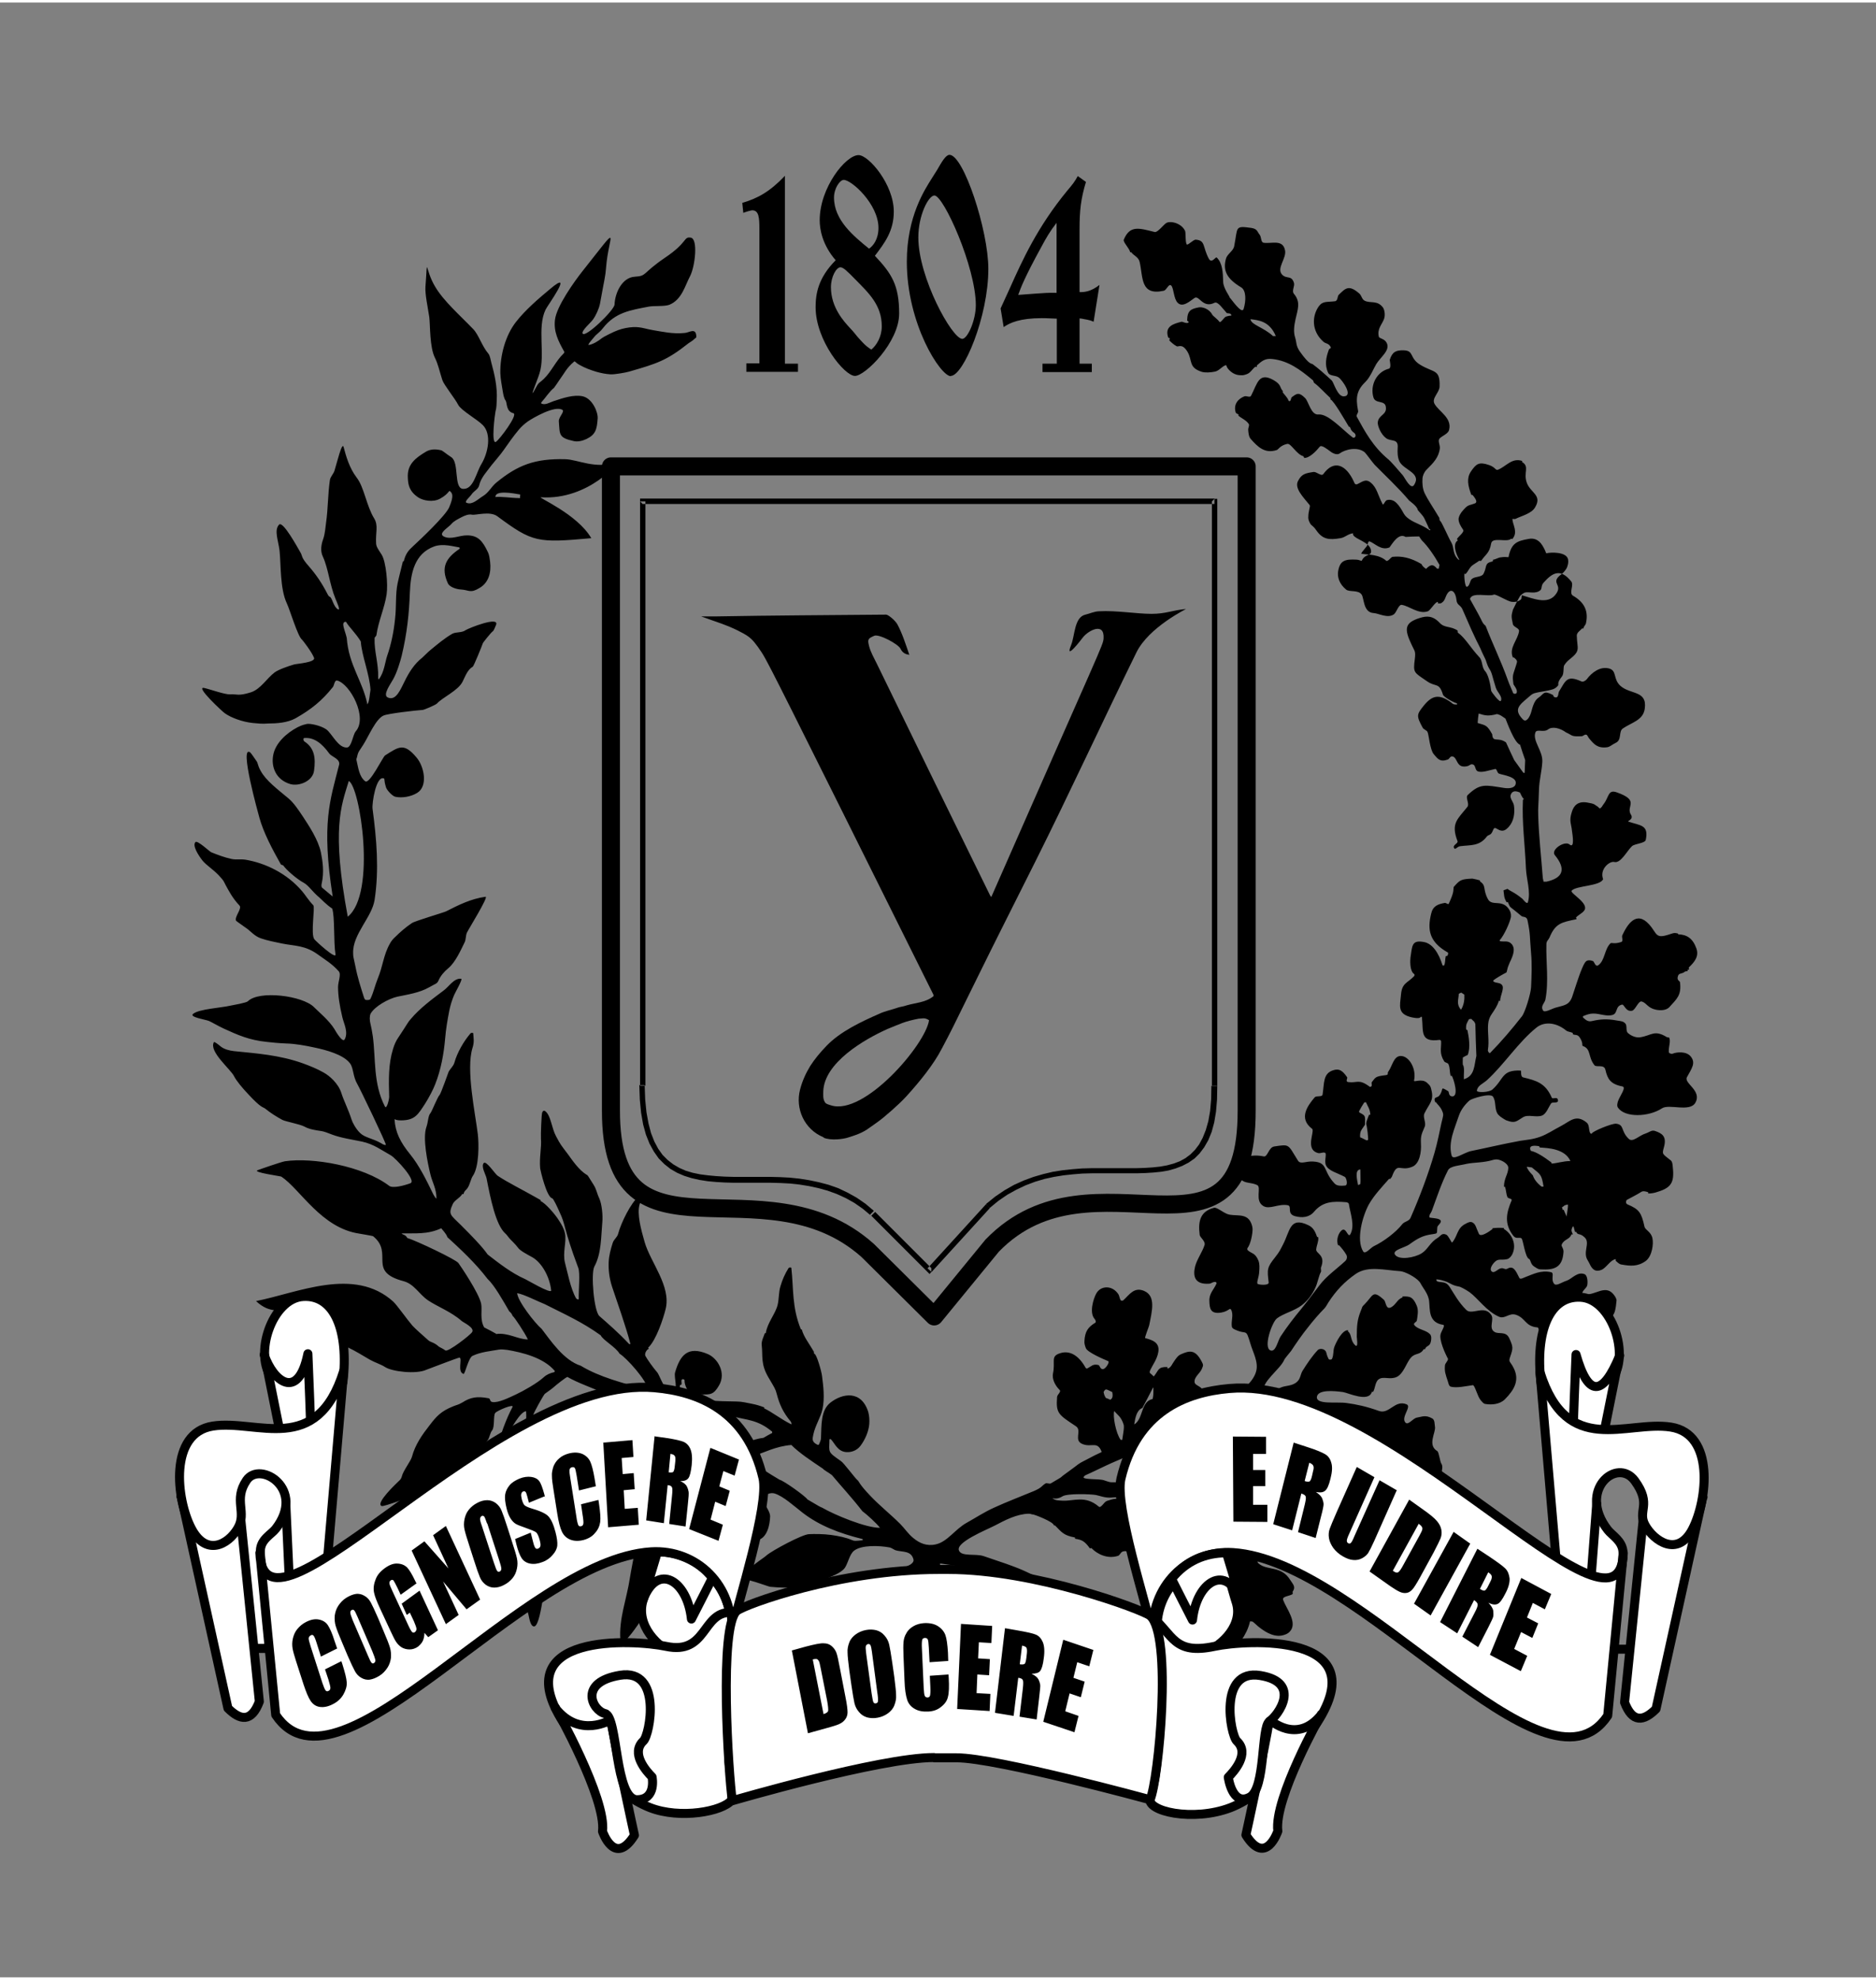 <svg xmlns="http://www.w3.org/2000/svg" width="653" height="689" viewBox="6507 5192 7342 7727" fill-rule="evenodd" clip-rule="evenodd"><rect x="6507" y="5192" width="7342" height="7727" fill="#808080" stroke="none"/><defs><style>.str2 {stroke:#000000;stroke-width:35.28;stroke-linecap:round;stroke-linejoin:round} .str1 {stroke:#000000;stroke-width:70.56;stroke-linejoin:round} .fil1 {fill:none} .fil2 {fill:#FFFFFF} .fil5 {fill:#000000}</style></defs><path class="fil5" d="M11489 6497c-38-35-86-44-88-66 29 4 74 6 99 66h-11zm-3043 630c-2-28 69-15 97-10-1 23-2 12-6 14-25 0-72-7-92-4zm3642 281c-9-6-15-12-18-19-43-25-77-32-114-28-9 5-14 16-23 16-28-26-71-24-98-28 0-4 0-4 22-31 5-16 5-16 9-18 21 7 46 38 79 24 12-16 36-58 63-41 17-1 35-2 53-2 3 5 7 11 11 16 22 21 49 60 69 96-2 5-2 9-3 14h-7c-17-21-28-14-44 2zm-4143 531c-19-94-73-153-81-261-7-31-25-63-3-63 13 22 38 44 58 77 4 56 34 127 38 189-3 16-4 48-13 58zm4524 267c-12-17-24-33-36-50-11-24-22-46-32-69-32-23-52 3-54-32-21-37-25-34-57-44 1-13 2-26 4-37 25 8 38 11 72 2 13 4 13 4 33 18 5 12 35 96 57 102 6 20 13 40 20 60-1 16-1 33-2 50h-5zm-4601 563c-64-344-26-433 4-531 44 21 109 440-4 531zm4357 364c-20-22-9-42-9-62 3-2 6-4 10-5 4 3 8 5 12 8 1 18-1 39-13 59zm11 271c-1-20 4-45-4-56-1-10 0-19 0-28 6-4 12-7 19-10 12-29 4-73-1-97-2-1-4-2-5-3-2-21 4-26 11-40 3-1 6-1 10-1 3 6 11 7 15 20 1 41 2 83 4 125-9 35-5 78-49 91zm-381 240c-9-4-17-9-25-12-2-26 8-31 19-49 1-36 3-35-22-48-1-2-1-4-1-5 6-12 13-23 20-34 2-1 4-1 7-1 6 15 16 26 17 49h-5c-11 28-11 28-11 37 3 7 9 56 7 62-3 0-5 1-8 2zm724 92v-5c-29-22-58-41-81-46-11-23 15-21 33-18 0 1 1 3 2 5 33 2 99 5 120 53-28 0-53 9-74 10zm-757 83c-3-17-15-61 9-61 1 51 1 51-1 58-3 1-5 2-8 3zm718 6c-19-15-29-29-34-44-15-16-15-16-24-32 1-2 1-2 20 1 34 28 38 26 46 75h-7zm99 118c-4-9-9-18-12-27h-4c-1-4-2-7-3-10 13-7 4-7 23-11 1 7 1 7-5 48zm-4190 458c-16-9-31-17-47-25-18-31-7-69-12-93-9-42-79-145-89-159s-164-87-200-98c-8-15-18-11-22-18 54-1 101 5 155-20 3 5 19 20 24 35 48 44 109 100 157 163 27 25 60 84 85 127 8 7 8 7 14 19 4 0 48 67 59 91-40 0-77-28-126-21zm590 219c-92-26-185-49-259-94-67-21-119-100-153-144-27-23-94-109-96-140 26 4 80 32 108 43 79 40 147 70 219 122 9 19 59 46 74 72 26 15 108 106 110 139-2 0-3 1-4 2zm1813 39c-6-3-11-5-17-7-6-10-6-10-9-23 8-15 9-12 34 0 1 7 5 24-8 30zm94 96c4-25 9-55 32-64 34-63 41-81 43-80 0 30 0 30-3 45-47 10-36 77-71 99zm-53 61c-19-25-32-96-25-113 12 16 27 21 37 55 1 13 1 13-6 58h-6zm-1516 29c-26-8-26-8-42-17v-4c-58-31-88-74-127-105-1-3-2-5-2-6 11 0 100-5 107 8 20 1 41 1 62 3 54 15 97 12 154 60v5c-11 6-23 12-34 19-43 5-82 26-118 38zm-883-47c10-22 50-94 72-94 5 75-23 148-10 234-23 39-64-117-62-141zm1230 283c-8-3-8-3-57-32-7-12-92-73-109-77-32-19-117-69-112-89 54-18 97-42 158-47 32 32 78 62 124 93 3 5 24 16 35 25 35 42 78 88 119 141 18 13 57 49 69 65-54 1-177-50-227-79zM8084 7378c-5 21-16 63-21 87-9 43-4 89-10 140-5 49-15 98-31 144-8 24-11 62-32 91-1 2-3-3-3-5 2-57-16-104-14-156 0-4 6-7 7-11 8-56 32-107 40-160 6-39-2-127-19-155-10-16-21-30-22-43-3-45 10-71-8-100-30-49-39-122-68-159-29-38-42-85-51-119-6-25-26 60-36 92-4 13-16 23-18 37-8 55-7 112-15 167-2 15-4 43-11 63-7 19-13 46-1 70 21 46 26 108 49 164 5 13 22 48 9 41-18-11-22-47-32-49-3-1-8-9-8-10-23-45-46-78-74-110-31-35-24-40-32-53-10-17-69-126-84-109-20 22-3 61 2 101 6 54 1 149 29 208 11 23 43 130 59 141 1 0 39 49 47 71 7 18-67 23-78 26-24 7-61 20-76 31-32 24-54 65-93 78-51 16-54 6-82 8-20 1-78-20-101-25-37-8 73 94 81 99 25 18 70 34 109 38 48 5 48 2 62 2 32 0 74-3 105-20 62-35 104-69 147-123 5-6 6-28 17-25 51 14 120 145 72 199-11 13-16 62-34 63-35 2-58-54-81-71-23-16-66-24-77-21-15 4-15 3-36 13-42 22-87 62-95 110-8 44 10 95 67 112 35 10 88-12 93-52 7-50 2-89-38-115-4-3-5-12-1-13 39-4 70 21 99 61 9 12 44 21 38 44-35 139-70 227-25 515l-42-35c-3-5-2-11-1-16 10-44 4-86-3-121-11-52-48-106-70-140-18-27-36-54-56-71-44-37-89-70-110-109-14-25-8-28-19-42-3-4-18-27-22-30-44-31 32 240 36 255 16 58 49 121 84 183 2 3 7 2 10 5 11 16 51 52 81 68 18 10 34 36 60 57 8 7 27 28 50 43 11 31 5 132 13 179 4 23-77-51-83-59-15-21 4-125-4-133-17-17-34-44-43-54-60-71-145-111-222-124-18-3-37 1-55-3-28-6-54-16-79-26-6-2-54-48-62-40-13 13 10 50 28 73 15 18 39 32 63 57 23 24 20 26 28 40 11 20 27 51 53 78 12 12-21 45-13 60 0 1 41 29 43 31 13 9 30 30 55 38 26 9 54 14 82 20 49 10 91 6 143 45 22 16 54 35 79 64 10 12-3 41-3 61 0 34 6 73 17 119 6 25 24 58 9 86-8 15-35-31-40-40-21-34-59-65-80-86-44-45-215-67-259-23-6 6-58 15-68 17-39 9-122 13-146 32-17 13 47 22 62 28 15 7 31 17 56 29 57 26 101 46 171 53 16 2 47 5 74 6 37 1 75 8 112 16 43 9 113 27 139 62 14 19 11 51 28 80 10 17 117 239 112 239-7 1-14-4-19-7-33-19-62-21-81-39-18-17-31-43-34-53-12-38-31-75-40-104-12-38-47-68-69-80-26-15-54-26-81-36-92-33-182-39-270-48-18-2-38-7-52-18-12-10-25-20-27-17-20 37 65 105 79 133 9 18 33 47 57 72 50 54 56 48 65 55 21 17 43 31 67 44 14 7 66 16 86 26 20 11 41 14 68 18 8 1 27 8 42 14 35 13 73 18 116 27 46 10 77 34 113 54 19 11 102 100 76 109-24 9-69 21-83 10-103-78-300-112-408-96-13 2-97 31-107 35-21 8 89 23 93 25 74 49 156 201 305 223 0 0 53 9 54 10 83 67-25 138 119 176 42 11 61 51 96 75 37 25 90 44 132 81 7 6 51 26 41 43-6 11-95 80-105 72-14-10-21-11-27-16-16-15-31-16-39-23-25-22-52-46-63-58-20-23-60-80-75-94-153-138-374-34-537-2 58 54 93 26 144 50 46 22 101 31 142 58 10 7 60 68 79 76 16 7 60 33 80 45 19 11 43 18 60 29 27 18 121 29 161 11 1 0 127-49 131-48 11 6-10 56 15 64 6 2 19-64 36-71 32-15 68-18 102-24 11-2 22 0 33 1 59 10 142 30 186 82 1 1 0 4-2 5-16 4-29 9-41 20-25 23-80 54-108 67-26 12-69 34-93 30-12-2-6-14-16-15-44-8-69-4-102 17-17 10-22 9-36 15-47 19-65 39-91 73-29 37-57 76-70 125-5 17-34 54-39 75-3 10-5 13-13 20-7 7-93 87-66 97 9 3 120-39 120-40 25-19 67-21 95-44 16-13 54-38 71-54 44-40 91-72 128-119 9-11 9-28 18-39 11-14 4-57 12-68 8-10 74-37 68-24-28 53-43 102-65 164-29 83-33 185-21 277 4 34 21 82 47 119 12 18 9 19 13 24 3 5 6 17 16 34 32 53 54 129 72 194 3 12 7 45 21 47 28 5 44-187 50-214 10-45 7-46 5-91 0-8-11-60-14-76-6-34-20-62-20-89 0-8 15 9 22 17 9 10 26 34 40 55 8 12 36 32 47 51 1 2 26 32 33 34 14 5 51 56 75 68 14 7 11-36 11-42-3-59-31-178-67-214-13-13-29-52-42-69-53-68-127-139-148-210-5-16 1-33 6-48 2-8 35-69 45-82 1-1 33-23 36-27 4-4 50-41 53-39 38 22 90 40 138 61 6 3 11 10 3 17-38 34-117 102-112 162 4 59 0 73 67 106 12 6 27 3 40 0 34-6 51-27 62-57 13-39-1-67-19-95-7-11-19-17-30-22-17-7-44-5-42-11 6-15 27-22 39-31 11-9 58-30 74-36 4-2 9-3 14-2 53 15 104 13 158 43 27 15 53 53 79 83 17 20 60 59 92 79 2 1 4 5 1 6-8 5-26 13-28 14-32 9-40-11-61-14-63-8-117 22-173 33-15 3-87 66-102 86-23 30-38 40-47 78-4 15-2 14-13 35-8 16-37 25-31 46 7 23 149-6 180-22 12-6 21-21 33-29 48-33 88-91 140-121 14-8-2 34-17 47-54 45-100 86-140 143-15 21-25 35-36 59-2 4-23 114-25 129-12 81-44 160-37 243 3 35 59-47 69-61 24-38 55-74 84-108 13-16 30-27 44-42 28-30 46-69 70-98 12-15 31-48 32-64 2-25 15-48 16-73 1-23-4-46-9-67-5-22-21-41-24-62-1-10 7-18 12-26 21-36 74-102 131-87 12 3 134 70 118 80-7 4-16 4-22 9-18 18-14 24-30 29-36 12-44 11-57 44-27 68 32 153 105 134 36-10 46-60 47-93 0-13-13-36-20-44-27-27 12-53 38-45 34 11 73 47 109 75 66 51 145 81 234 103 2 0 2 5 0 5-31 3-31 3-41-1-23-10-53-16-82-20-30-4-65-4-86-3-27 1-144 64-166 83-12 11-43 29-65 51-8 8-15 21-26 33-6 6-42 12-24 15 15 2 31-6 46-2 32 8 79 26 84 26 39 4 79 4 118 2 10 0 17-8 27-11 27-8 126-34 147-66 13-21 18-52 35-66 29-23 97-21 140-13 8 2 15 8 23 11 26 8 61 0 70 36 3 10-10 20-20 24-38 15-54 52-86 71-16 10-24 28-28 31-21 22-45 42-67 65-11 12-34 36-40 40-16 10-116 94-92 117 12 12 35 19 64 24 18 3 29-18 40-31 7-8 20-26 23-29 7-7 9-11 18-22 39-51 78-98 118-144 10-11 102-104 118-95 40 22 68 62 103 92 44 37 89 66 136 100 44 33 123 104 186 94 27-5 32-40 14-56-17-15-44-13-65-22-22-10-43-21-63-35-29-20-115-83-122-91-14-15-27-22-34-27-38-30-73-60-100-87-1-1 2-3 4-3 57 9 121 14 184 39 32 12 55 22 94 39 33 15 93 46 131 69 3 2 9 3 11 0 9-11 25-28 23-46 0-2-68-50-77-54-52-24-51-27-198-76-32-11-87 3-97-22-14-32 108-81 141-98 38-20 85-45 132-46 10 0 9 3 18 3 3 0 79 28 81 43 0 1 2-1 4 0 26 26 33 39 78 47 1 0-1 4 1 5 25 4 36 8 57 37 1 2 5-2 7 0 22 23 62 43 103 30 8-2 10-14 19-17 16-6 29 6 54 15 2 1 4-4 5-3 15 11 46 6 65-3 42-19 44-53 29-88-19-45-55-29-87-44-6-3-7-13-6-18 5-38-27-45-46-55-35-19-56-8-76-2-12 4-23 30-32 22-53-45-97-21-141-23-13-1-29 0-39-9-6-5 11 9 38-8 19-12 112-9 132-5 14 3 34 11 56 10 66-3 130-14 202-10 22 1 77 3 90 40 0 1 3-2 4 0 22 30 5 90 17 132 8 28 44 37 64 69 17 26 4 61 35 85 5 4 14-1 20 3 3 2-2 9 1 11 5 4 19 1 31 15 3 4 3 10 1 14-8 20-32 30-31 56 3 48 2 73 67 70 7 0 34-3 55 0 1 0 13 11 22 19 20 16 54 41 90 36 13-2 26-7 34-16 32-34-14-90-26-123-6-15 23-15 36-23 3-2 0-8 1-10 13-19 2-28-9-45-35-58-90-36-124-65-14-12 9-24 5-35-7-17-11-19-6-25s10-3 15 3c16 19 49 70 86 57 33-11 40-1 75 4 43 6 30-30 53-56 8-9 30-14 33-29 10-66-41-67-78-90-4-3 4-3 4-10 0-26-5-37-17-51-38-41-64-24-98-1-10 7-37 38-43 28-14-26-1-31-8-42-27-39-30-30-65-19-24 7-35 23-53 17-38-14-72-24-99-15-44 14-99 1-94-32 5-31 59-28 91-51 22-16 55-13 88-12 17 1 96 40 125 44 25 4 51-1 77-1 31 1 56 11 93 5 19-3 29-31 26-46-1-4-34-8-48-9-45-4-90 4-134-5-32-6-60-27-90-38-9-3-23 1-28-7-4-8 8-14 12-20 1-1 4 2 5 0 3-26 0-20-16-22-13-1-17-10-24-11-19-3-20-3-27 13-15 32-57 74-89 88-38 16-106 41-147 44-91 6-103 6-199 6-14 0-28-9-41-10-22-3-56-1-68-7-4-3 4-10 7-11 15-6 84-40 103-48 35-15 78-35 121-49 45-15 94-20 141-33 19-5 36-21 56-31 17-9 47-23 72-33 9-4 22-5 36-11 44-21 60-51 112-2 19 17-7 44 6 77 3 6 3 6 15 13 9 5 22-4 32 1 29 14 27 20 39 21 16 0 31-4 47-9 2-1-1-4 1-5 36-34-7-73-28-94-3-3-3-7-4-11 0-1 10-11 2-15-46-19-47-12-88 0-22 7-29-6-39-12-2-1-1-4 0-5 16-7 26-4 46-11 53-18 110-33 169-14 18 6 36 15 50 30 25 29 41 66 61 100 1 2-1 9 3 10 25 11 33-11 71-14 49-3-7 170 89 131 9-4 8-17 16-23 2-2 7 0 8 3 6 8 11 18 15 28 10 27 25 36 58 19 1 0 3-1 5 1 17 24 18 48 55 63 9 4 21 2 30-1 35-11 50-22 74-51 9-11 16-18 19-36 2-11 5-23 0-32-7-9-10-47-17-51-40-24-5-73-9-95-2-11 0-27-11-33-27-15-40-6-60-3-16 3-34 32-45 19-18-21 26-62 5-71-46-19-68 40-108 26-50-18-89-26-126-31-39-6-122 8-117-25 5-28 65-23 102-18 20 3 101 42 113-1 0-1 4 1 5 0 8-13 8-40 22-49 18-13 43 3 70-9 28-13 38-57 57-77 17-18 35-8 49-32 0-1 4 2 5 0 5-15 19-9 23-30 2-10 3-22-4-29-16-16-45-17-60-34-8-9 8-12 9-19 3-19 7-39 0-57-15-36-27-38-56-37-1 0 1 3-1 4-20 8-24 27-43 38-22 12-20-21-29-29-45-41-41-17-76 18-12 12-6 6-15 27-13 33-15 56-15 100 0 5 7 45-6 33-20-18-13-43-28-54-2-1 1-5 0-5-23-2-47 47-54 66-5 14-2 32-9 46-2 4-11 4-13 1-12-23-6-28-17-36-7-5-19-5-25 0-22 23-43 54-61 83-7 12-8 30-19 40-19 20-46 15-67 25-16 8-56 27-63 13-16-31 64-87 78-122 3-7 22-28 27-35 17-26 43-64 65-91 20-26 46-56 66-76 7-8 11-17 15-23 30-46 63-81 108-112 48-32 111-14 173-10 17 1 59 22 75 41 5 6 4 7 15 24 20 29 22 44 23 51 4 34-4 85 55 94 11 2-11 28-11 43-1 33 30 90 30 90 0 9-11 16-12 26-2 24 2 34 12 64 2 7 4 17 11 19 24 6 57-2 86-6 8-1 18 44 31 59 12 14 13 14 21 15 21 3 52 2 73-18 38-38 58-75 36-121-15-31-23-23-14-48 11-32 11-37-4-70-14-31-42-14-59-26-23-15 1-48-12-66-27-40-75 2-97-19-31-30-49-65-66-91-15-23-31-15-48-21-3-1-5-8-2-8 13 1 27 5 40 10 12 5 22 14 46 18 8 1 27 12 42 22 33 24 67 75 115 96 24 11 40-17 68-7 37 13 35 45 83 49 6 1 4 13 9 17 9 8 15 36 44 37 48 2 48-4 96 26 23 15 59-1 79-25 20-23 3-35 7-58 1-7 14-4 20-8 42-33 49-35 54-89 0-5 3-6-4-19-30-50-66-16-103-11-6 1-10 9-15 8s-13-6-12-11c2-13 17-20 20-32 3-19-1-39-10-43-28-12-50 18-70 25-22 7-41 23-50 12-14-18 3-42-12-45-40-9-70 8-100 19-8 3-21 11-24 3-14-28-23-49-46-36-11 6-13-4-27-1-12 3-25 21-35 12-11-10 5-31 13-38 13-13 25-5 47-10 9-2 16-11 20-18 20-40-2-82-32-100-2-1 1-4 0-4-16-1-30-1-45 1-1 0 1 3-1 4-13 10-45 32-52 18-12-25-12-38-26-45-8-4-18 1-25 5-36 17-31 48-54 74-2 2-14-27-23-31-18-8-22 6-34 13-29 17-38 45-62 60-27 17-88 28-104 6-14-19 39-28 56-41 32-23 52-35 92-40 12-2 15-2 16-8 2-23-2-18 10-32 23-26-40-21-40-26-1-11 7-17 10-26 20-54 37-107 63-158 9-17 45-18 73-25 29-6 66-4 102-15 14-4 24-3 41 6 9 5 20 14 20 25-1 26-17 40-17 74 0 1 3-2 4 0 5 13 4 28 10 41 3 5 19 5 16 12-21 49-30 92 7 139 11 14 25 3 32 10 6 6 14 74 29 80 7 3 5 19 19 29 20 14 22 11 27 12 53 3 85-7 89-68 1-15-10-22-7-29 8-21 32-20 38-40 0-1 5 2 5 0-1-9-10-12 0-30 4-7 7 15 9 20 0 1 4-1 5 1 7 14 14 2 34 22 21 22-10 57 11 89 8 12 11 27 24 36 8 6 20 5 29 1 19-7 35-39 56-42 2 0-1 5 1 7 6 5 13 13 22 14 34 6 63 9 95-14 25-19 31-67 26-89-5-25-28-32-31-45-12-54-20-68-66-87-10-4-6-16-3-18 18-10 39-20 56-31 7-5 18-2 27 1 2 1-1 5 1 5 12 0 24-2 35-6 61-18 67-43 60-105-1-7-2-15-8-19-32-26-34-22-26-51 12-43-8-54-33-63-15-6-23 4-38 9-27 8-51 37-67 21-32-31-16-55-49-59-16-2-93 30-95 38-1 3-6 0-7-2-6-13-2-32-14-41-41-33-64-5-98 13-31 16-55 33-83 43-30 11-54 12-79 16-66 12-133 28-192 40-28 6-71 39-76 17-14-52 12-105 28-154 8-24 24-45 42-61 10-8 81-30 92-15 12 18 6 43 16 64 6 11 18 18 29 25 5 3 6 4 20 8 23 6 29-2 52-16 20-13 52 2 75-7 17-7 25-32 35-47 5-7 19-1 26-7 3-3 1-11-2-13-6-4-19 3-21-3-25-58-62-67-111-79-14-3-6-27-11-27-75-3-64 33-110 74-13 12-61 13-61 5 2-20 23-27 39-41 68-62 123-149 194-206 28-23 74-23 116 11 7 6 17 5 26 10 2 1-1 5 1 5 9 5 18-2 28 15 14 23 5 29 11 31 33 12 19 42 45 75 8 10 38-5 43 18 8 35 19 56 66 65 17 3-8 35-16 56-3 8-6 20-1 27 27 40 120 37 172 3 28-19 109 16 131-22 27-48-46-76-33-100 20-36 35-56 15-81-17-21-54-18-71-11-6 2-15-2-15-7-1-21 8-40 2-55-2-3-8-1-10-3-49-30-59-6-105 1-16 2-35-6-47-17-10-9-1-29-11-38-8-8-14-8-33-11-37-7-65-5-95 2-19 5-27-6-36-13-2-2-1-6 0-6 12-5 25-10 38-10 26-1 53 13 78 5 20-7 9-34 36-40 9-2 14 29 39 24 14-3 25-41 39-36 20 7 22 25 55 32 15 3 40 4 53-11 29-32 47-46 41-96-1-7-14-7-8-25 4-13 16-7 27-17 3-2 8-1 11-3 1-1-1-4 0-5s4 2 5 0c1-3-2-7 0-9 22-21 40-43 29-74-14-39-37-54-71-55-1 0 0-2-1-3-16-5-22 0-33 3-57 19-47-2-80-39-50-55-85 0-105 43-3 7 5 23-4 26-30 10-38 0-43 6-23 23-21 67-47 85-11 8-16-14-20-16-8-4-21-5-27 0-8 7-13 20-22 42-4 9-28 81-31 91-12 41-34 39-67 49-17 5-43 21-49 11-11-17 6-29 9-42 14-72 2-148 4-217 0-13 8-17 12-26 23-56 47-60 105-72 3-1-2-6-1-7 9-10 24-16 32-27 21-29-58-68-49-78 18-20 112-17 123-45-15-39 26-72 44-67 25 6 49-43 69-62 11-10 52-11 54-25 12-59-21-55-68-71-7-2 22-8 10-27-22-34 38-55-57-88-33-11-29 19-49 45-7 9-6 11-13 17-5 4-5-3-18-10-5-3-4-7-36-12-34-5-51 11-59 39-11 34-1 47 1 71 2 15 12 73-10 54-19-15-74 21-57 42 46 56 31 90-33 104h-11c-1-5-2-9-3-14-6-83-16-165-18-247-1-31 1-31 3-99 1-37 11-72 13-108 3-44-39-82-27-116 6-15 32 2 50-12 16-12 45-6 70 12 2 1 13 6 19 10 11 7 27 5 41 5 7 0 12-8 19-6 5 1 6 8 11 14 19 23 33 40 71 35 12-2 18-10 33-17 26-12 10-45 29-57 36-24 79-32 85-77 10-72-55-54-95-89-30-27-13-59-44-68-35-10-69 16-88 42-5 6-15 12-22 8-56-25-60-3-86 39-4 6-2 25-13 24-12-1-8-8-12-10-38-19-33-4-57 12-15 10-22 35-27 54-6 22-20 44-33 30-38-39-14-56 21-86 7-6 14-13 23-16 24-7 49-8 74-16 8-3 15-8 20-15 3-4-6-9 15-35 9-11 4-37 9-44 6-9 11-15 21-23 45-35 29-41 28-93 0-12 13-19 21-28 1-1 4 2 5 0 1-9 9-13 10-21 10-47-6-81-51-107-17-10 5-42-7-56-43-53-74-33-108 5-13 15-2 26-19 34-22 11-45-2-59 7-7 4-8 6-12 9s-29 53-30 56c-5 21-8 22 0 57 3 11 25 15 24 26-4 35-41 66-24 104 0 1 2-1 4 0 5 4 10 8 12 14s-15 45-16 59c-1 10 1 20 2 31 0 3 19 23 12 35-2 4-11 4-13 0-18-41-17-41-21-51-26-73-62-147-86-210-3-7-8-3-19-28-8-17-44-80-43-79 7-29 72-8 93-17 8-4 54 27 71 28 19 2 29-4 35-9 5-4 1-18 6-16 42 12 97 36 128-1 36-43-24-46 25-82 9-7 16-16 21-25 4-10 7-21 5-32-5-32-70-29-84-25-4 1 0-3-17-31-15-24-35-29-54-25-45 8-67 16-78 70-1 4-4-2-31 2-10 1-19 8-29 9-2 0 0 6-3 7-33 7-20 19-35 48-7 14-32 10-45 20-9 7-8 26-19 31-10 5-12-47-11-51 0-1 3 2 5 1 9-9 14-22 22-30 6-6 24-16 30-21 2-2 7 2 9-1 19-27 32-29 39-68 5-26 63-2 78-18 1-1 4 3 5 1 23-27 1-55 0-77 0-3 7 0 11-1 26-13 64-21 78-46 28-47-17-56-32-94-16-41 12-64-19-83-2-1 1-3 1-4-41-14-63 21-95 34-11 4-9-9-35-18-40-14-51-5-72 26-17 26-11 55 2 90 1 2 4 0 5 1 2 3 25 27 9 33-18 7-24 5-36 16-4 4-13 14-16 18-16 23-17 35 6 69 6 9-16 24-24 36-1 2 5 5 3 6-21 13-7 53 5 73 1 1 0 5-1 3-26-23-17-48-29-68-13-22-37-80-44-85-4-3-1-9-4-13-20-34-43-67-57-96-8-18-9-38-8-56 1-13 7-26 16-35 27-27 48-48 52-84 1-13-9-29-1-38 9-10 33-18 37-33 13-48-41-73-57-103-12-22 20-44 20-68 2-68-22-52-75-84-44-26-24-56-65-57-31-1-45 6-55 37-1 2 8 32-4 35-47 12-74 64-60 112 8 28 48 8 49 41 2 28-29 28-32 57-1 12 11 46 33 62 20 14 48 0 45 37-1 18-1 37 7 54 17 34 88 45 57 92-13 20-36-28-44-38-21-25-47-54-55-61-62-51-93-110-125-168-4-7 7-15 5-23-11-56-4-82 31-116 16-16 31-52 40-67 16-27 56-54 41-83-9-18-29-16-31-25-7-31 13-47 21-70 5-16 1-36-5-44-22-29-49-15-71-26-11-5-12-20-21-28-42-37-55-20-81 5-5 5-3 24-15 25-30 4-47-2-63 20-26 37-30 96 19 139 8 7 21 5 28 21 2 6-6 3-8 11-10 28-17 58-2 89 6 13 28 9 41 18s59 73 20 74c-25 1-39-54-47-62-27-25-53-48-75-64-4-3-12 4-49-48-17-24-13-35-19-55-8-23-4-49 1-72 9-40 21-68-6-100-10-12 4-30 0-43-10-32-29-13-47-33-22-25 19-63 12-95-9-44-54-24-84-29-11-2-8-22-15-31-11-14-9-23-33-27-66-9-52-4-67 72-4 19-27 30-32 48-13 47 3 79 60 113 19 12 19 52 9 84-7 23-48-39-55-45v-1c1-2-24-35-25-59-1-40-3-74-25-96-5-5-20 27-32 3-24-46-12-70-50-73-10-1-33 25-36 18-6-12-3-45-6-52-14-31-58-41-74-31-11 7-34 38-45 35-61-15-97-28-121 30-4 9 23 35 25 49 0 1 4-1 5 1 7 11 28 18 32 37 14 60 2 133 94 113 12-2 20-31 30-20s9 51 25 67c19 19 45-4 66-19 18-12 32 42 78 19 13-7 33 24 48 40 2 2 17-1 18 9 0 3-2-1-21 5-8 3-21 27-26 20-9-12-25-22-28-28-12-23-40-31-53-28-30 6-44 12-45 50 0 5 9 5 5 9-5 6-23-3-26-3-34 8-68 19-53 62 1 2 5 1 6 3s-3 6-1 9c8 8 17 16 28 22 7 4 21-13 42 21 21 35 3 62 56 79 13 4 34 3 53-1 16-4 26-20 41-25 3-1 2 2 5 8 6 11 24 29 47 31 16 1 17 1 31-4s21-20 33-29c1-1 3 2 5 1 2-2 0-5 1-6 17-15 31-29 61-25 62 7 108 41 158 83 3 2 2 9 6 11 20 15 37 35 63 59 1 1-2 4 0 5 13 5 57 82 72 107 0 1 3-1 4 1 4 6 1 12 18 24 3 3 6 9 3 14-2 4-7 5-10 3-40-30-96-94-134-90-29 3-38-49-52-64-24-24-32-19-52-4-4 3-3 11-7 15-2 2-6 0-6-1-5-14-20-27-23-33-1-2 1-3 1-4-14-15-5-25-36-43-59-34-64 13-89 61-4 8-18-1-26 2-23 9-44 30-34 63 1 4 7 5 11 8 1 1-1 3 0 5 13 11 30 17 40 32 4 6-3 15-2 24 1 12 2 26 10 35 26 29 54 59 102 43 6-2 13-18 41-24 14-3 36 41 62 48 3 1 2 6 5 7 21 0 46-27 60-44 7-8 27 8 42 19 10 8 26 14 35 8 23-17 71-28 99-5 4 3 32 42 39 49 35 36 95 92 135 140 0 0 31 22 33 35 0 4 19 20 26 34 3 7 14 28 19 42 0 1 3-1 4 1 1 1 0 5-2 4-27-20-58-28-79-43-9-6-17-13-22-22-19-34-36-60-66-53-8 2-14 23-17 16-19-36-22-64-46-84-21-18-35-2-54 6-9 3-11-7-13-11-30-65-77-87-119-29-8 11-26-10-39-8-32 5-46 8-60 35-15 28 19 62 45 94 5 6-5 19-5 50 0 8 4 17 9 25 5 7 10 6 23 25 24 34 48 38 94 30 19-3 29-17 49-19 2 0-1 4 1 7 10 17 62 27 69 57 6 27-22 14-35 42-2 5-5-2-22-3-42-2-64 2-71 45-4 22 4 50 31 72 13 11 48 0 61 20 10 15 6 70 47 72 19 1 55 22 79 5 11-8 18-39 31-37 29 4 66 38 102 25 11-4 30-40 40-36 1 0-2 4 0 5 5 1 10 1 14-2 7-4 12-12 15-21 16-43 39-28 43 10 2 22 17 18 25 40 55 128 61 132 68 148 9 22 16 34 19 41 5 9 6 22 16 39 12 18 11 28 26 75 5 17 27 34 20 51-4 11-38-36-38-38-3-25-11-64-24-78-14-15-9-41-23-55-33-35-55-75-83-95-3-2 0-8-2-9-28-18-50-9-69-29-28-30-52-28-78-20-61 19-62 43-32 106 11 25 16 22 12 55-7 55-4 51 48 87 35 24 47 3 62 52 2 8 33 27 54 34 2 1 2 5 0 5-15 0-15-3-23-9-46-33-73-27-105 12-29 36-31 40-5 88 4 7 16 9 19 17 5 11 9 68 24 86 16 19 25 32 55 21 6-2 8-11 15-12 4-1 10 2 13 6 11 14 12 37 43 33 17-2 17-12 29-7 9 4 7 22 17 26 17 7 44-4 69-9 6-1 7 15 14 18 14 6 76 12 65 43-5 15-29 16-46 13-72-11-92-19-141 28-10 10 8 34-1 46-38 48-66 64-39 134 4 10-21 15-13 28 5 8 11-7 25-8 39-5 74 1 103-38 4-5 12-6 16-10 11-12 7-31 25-19 22 14 34 3 45-9 20-22 24-55 20-83-2-14-17-28-13-41 4-12 13-20 36-10 2 1 9 22 15 24 2 1-3 4-3 6-4 88 8 173 12 268 2 43 19 89 8 130-3 13-17-7-22-12-31-26-52-32-58-39-5 2-11 4-16 6 3 16 0 26 12 46 1 2 4-2 5 0 4 6 5 16 12 21 10 8 23 18 42 34 5 4 20 0 23 16 12 58 8 58 14 129 4 44 2 89 0 133-1 24-23 98-36 114-39 50-80 98-124 143-3 3-10-6-9-11 6-37-2-70 1-101 1-15 6-29 14-40 12-18 22-32 28-52 0-1 5 2 5 0 0-21 18-49 7-62-7-9-21-7-31-12-3-1-4-5-2-6 7-7 39-25 49-30 5-2 2-11 11-31 1-2 4-11 7-16 10-22 20-48 3-66-13-14-31-7-44-10-3-1-2-5 0-6 16-19 36-63 41-84 3-10 1-22-4-31-27-47-69-13-85-44-21-39-5-52-31-69v-4c-10-3-20-5-30-7-46 2-49 6-73 33-2 16 2 19-19 65-2 5-10-3-15-3-28 5-47 12-54 42-15 62-9 110 65 152 3 2 1 8-1 12-1 3-7 1-7 3-3 11-1 24-6 35-1 3-7 1-7-1-14-45-38-84-73-90-48-9-45 16-52 61-1 8-4 52 14 64 3 2 2 7 0 9-26 27-47 26-51 71s-16 77 43 90c33 7 32-1 36-3 1 0 3 2 3 5 6 52-9 97 69 86 3 0 6 3 6 6 1 28-8 46 12 78 4 6 15 5 17 12 6 14 4 29 8 45 0 1 4-2 5 0 6 9 30 83 0 80-13-1-11-18-14-20-36-22-15-7-36 18-5 6-15 5-17 11-2 4 0 9 2 14 0 1 3-1 4 1 4 8 15 14 23 33 7 16 4 18-3 48-8 37-15 74-27 116-24 83-58 173-94 255-6 13-23 13-32 24-25 32-73 68-111 86-13 6-34 34-42 21-29-46-2-140 22-184 21-37 52-69 79-100 1-1 4 1 5 0 4-7 5-4 8-13 21-55 30-14 79-35 28-12 35-58 33-89-2-36 5-42 15-68 6-16-9-37-1-52 18-37 36-48 28-86-4-19-5-21-18-33-21-19-53 0-51-9 10-47-20-97-53-96-27 1-32 39-47 60-7 9 3 13-11 15-41 5-39 8-54 27-3 4 1 10-1 15-1 3-6 5-8 3-43-32-48-13-84-18-12-2-1-15-4-19-20-29-33-34-55-27-40 13-34 51-41 95-2 11-24 3-31 11-28 33-64 82-10 123 3 2 2 7 2 11-2 22-22 73 22 84 9 2 19-5 27-1 7 3-4 33 3 48 10 23 44 30 74 46 6 3 14 33 1 34-33 3-37-3-48-16-38-45-21-75-77-78-28-2-49 12-59-3-41-66-32-65-93-56-22 3-26 42-41 39-24-5-45-4-63 0-1 0-1-3-2-3-10 5-22 8-29 17-14 17-17 52 6 77 14 15 39 10 62 21 18 9-11 61 24 82 25 15 59-10 96-3 18 4-6 34 29 43 27 7 55 5 74-18 34-40 74-41 124-37 5 0 12 3 12 8 6 38 24 83 6 117-10 18-16-29-34-15-13 10-23 39-14 59 0 1 2-1 4 0 10 11 20 23 28 37 4 7 3 18-5 25-30 28-74 59-100 94-22 29-49 65-71 92-29 35-56 70-81 108-12 18-19 63-40 55-29-11 6-110 25-125 24-19 70-30 98-52 23-18 41-42 53-69 8-16 14-49 21-60 3-5-1-13 1-19 19-49-20-53-19-70 2-19 10-31 8-47 0-2-4-1-5-3-9-27-19-38-34-45-73-35-71 23-99 76-12 23-13 27-31 50-32 40-31 47-25 98 2 14-43 9-44 5-3-10 6-24 7-48 1-14 2-29-3-42-13-32-27-27-42-41-2-2-2-6-1-8 13-17 20-56 20-74 0-9-3-18-6-25-18-42-64-23-94-35-19-8-41-27-51-24-53 14-63 51-56 106 1 10 24 25 19 40-8 26-30 56-37 84-9 37-2 71 55 67 11-1 9-6 24-7 2 0 6 3 5 6-10 24-30 39-28 70 1 26 3 51 46 44 30-5 34-21 39-11 11 20-1 44 3 67 1 4 6 8 11 10 50 24 42-9 62 57 9 32 32 70 22 107-12 44-57 72-85 104-13 16-74 50-87 56-28 11-59 27-86 38-49 20-109 71-152 40-39-28 85-23 106-41 26-21 40-19 63-42 7-8 2-11 6-14 11-8 24-32 27-50 6-35-31-31-33-49-2-21 22-34 29-53 5-12 6-14-1-27-25-48-47-44-81-29-12 5-19 16-26 26-8 10-13 27-26 30-3 1 0-6-2-6-36-1-33 12-51 35-3 4-4-2-16-11-3-2-1-8 0-11 11-23 27-43 32-71 7-39-25-48-51-55-4-1 15-45 16-53 10-52 27-112-21-132-39-16-57 15-81 37-3 2-8 2-10 0-5-8-5-18-10-25-24-35-69-33-86-1-11 20-28 75-6 99 3 3 7 13 2 15-28 17-40 34-42 71-1 9 2 20 6 29 7 16 70 43 87 50 7 3-9 29-19 31-13 3-13-15-20-16-22-5-27 6-44 14-2 1-5-2-6-4-27-48-62-68-99-56-39 12-18 31-28 79-4 19 5 44 26 65 7 7-9 17-10 27-5 65 5 69 74 115 25 17-12 56 27 70 34 13 57-13 73 29 1 4-3 1-62 33-15 8-22 10-43 27-10 8-47 34-50 37-4 4-3 4-43 27-6 4-16-3-22 1-16 10-12 15-44 29-55 23-106 42-156 65-40 18-71 39-107 59-46 25-76 75-122 85-36 8-64-5-88-25-20-16-34-38-51-55-38-38-80-71-116-109-49-51-43-56-52-63-11-10-53-67-64-74-53-37-46-32-45-84 0-2 4-3 6-1 16 17 26 48 61 50 19 1 40-6 54-24 19-25 33-58 35-87 1-15 0-31-4-46-27-86-101-74-149-36-37 30-34 87-36 137 0 9-4 17-8 26-1 2-4 2-6 1-24-11-19-24-16-40 8-37 29-67 36-100 9-43 3-90-2-129-2-18-21-85-30-87-3-1-1-6-2-8-19-33-39-57-47-86-1-2-3-1-4-2-35-86-28-158-37-239 0-4-9-3-11 0-14 22-25 47-32 72-7 23-5 49-11 73-9 35-40 69-46 109 0 2-3 0-4 1-5 15-14 31-12 47 5 44-5 73 27 127 23 39 27 44 32 64 10 38 23 70 55 108 2 2 4 12 1 10-40-20-75-48-105-62-2-1 1-3 0-4-16-6-32-11-48-14-20-4-41-9-60-9-74-1-146-3-210-21-20-6-13-30-12-42 0-3 5-1 6-4 2-6-2-13 1-18 1-3 6-3 9-1 5 3-2 6 8 30 8 21 22 26 55 28 41 2 53 1 74-35 29-50-6-107-45-123-76-32-107 3-127 72-6 20 15 70-10 76-29 7-49-63-60-76-18-21-39-51-46-64-5-9 5-26 13-28 2 0-4-4-2-5 31-29 59-114 68-151 22-89-59-182-82-261-14-49-31-110-20-148 4-15 16-19 10-32-2-4-10-2-14 1-30 25-68 101-80 146-3 13-17 22-21 35-8 25-15 50-16 77-1 29 2 59 13 94 19 57 55 158 72 224 1 3-5 1-6 0-39-42-83-80-115-108-22-19-34-168-20-194 28-51 26-117 31-171 3-30-2-73-11-94-12-26-11-36-23-55-23-36-22-37-27-39-31-19-57-58-73-80-28-37-29-37-47-71-17-31-20-80-41-97-7-6-11-1-13 4-3 5-6 88-5 102 3 37-7 73-3 117 1 8 25 112 47 117 5 1 21 36 28 52 27 56 14 60 74 220 8 20 1 87 2 121 0 2-2 3-3 3-3-1-6-3-7-4-22-37-35-107-44-140-10-40 7-82 0-115-4-19-14-36-24-51-16-26-54-68-71-75-2-1 1-3 0-4-5-3-16-9-23-13-51-29-106-56-145-82-10-6-45-61-55-50-11 14 7 43 11 59 15 77 36 184 74 217 2 1 13 15 16 19 5 6 24 23 33 36 8 12 37 27 57 38 36 21 67 75 73 129 2 17-100-44-102-44-53-23-105-64-145-95-6-4-5-16-107-117-40-40-50-40-31-82 7-15 29-24 37-39 0-1 4 2 5 0 4-15 10-13 18-27 7-12 12-35 18-43 26-37 24-129 20-163-10-83-47-254-21-338 8-25 4-39 3-57 0-4-9-3-11 0-26 30-52 75-63 115-4 13-15 22-22 34-1 2-31 88-36 92-7 6-30 64-35 70-10 11-9 34-16 54-16 44 4 140 16 189 7 28 23 54 23 90 0 7-9-9-12-14-28-58-56-114-90-156-40-49-59-88-62-138 0-3 2 4 25 4 55 0 67-23 95-66 14-22 31-54 39-75 23-58 34-121 39-179 3-37 9-72 16-108 4-21 11-43 19-62 2-6 35-63 28-64-28-4-49 32-69 46-44 33-93 69-129 112-11 12-9 13-47 70-10 14-17 30-22 47-18 58-17 118-15 187 0 10-10 52-17 37-46-90-35-185-47-274-7-48-11-47-12-70 0-6 1-13 3-18 16-29 70-59 105-67 38-8 87-15 125-37 26-15 30-13 36-26 7-17 22-35 38-48 29-24 50-73 64-101 6-12 4-26 9-38 4-10 87-143 73-141-57 8-105 32-154 57-7 4-123 38-134 46-24 16-46 35-66 55-8 7-15 16-20 25-26 46-27 88-48 138-11 27-15 50-28 78-3 6-11 5-17 5-4 0-7-5-8-8-13-41-26-81-34-123-8-38-9-38-9-52-3-74 74-141 84-209 18-118 8-236-8-356-3-22 14-131 44-119 5 2-1 5 9 36 4 11 25 34 37 36 26 5 59 0 84-15 44-26 28-104-2-139-49-58-68-43-123-8-9 6-61 115-78 101-24-19-27-54-34-83-1-6 1-5 3-15 4-19 9-21 25-47 20-32 48-99 78-112 18-8 124-20 153-22 5 0 50-19 56-25 23-25 82-50 100-85 11-22 20-48 40-59 4-2 36-81 40-93 1-2 32-42 39-46 4-3 10-20 12-24 16-37-107 12-119 20-15 11-37 6-52 14-31 18-58 41-86 64-10 8-25 24-32 30-30 23-52 58-68 91-16 31-34 80-67 64-21-10 14-56 21-70 15-26 28-69 34-93 21-88 29-165 32-248 3-75 18-152 96-180 35-12 76 1 97 4 2 0 3 5 1 6-53 36-74 72-45 135 5 12 29 23 53 24 30 2 35 16 72-7 35-21 45-61 40-102-2-13-3-25-8-36-22-47-40-66-80-67-32-1-66 19-94 4-22-12 19-35 30-48 10-12 25-19 40-27 12-6 27-13 41-10s70-15 99 6c139 103 157 105 368 86-55-95-214-161-197-160 188 12 313-143 297-138-83 30-152-10-202-11-119-3-186 23-269 91-19 15-30 39-51 52-24 15-43 36-65 28-13-4 12-23 19-34 8-12 26-20 29-34 7-31 30-54 49-80 10-13 36-42 48-60 16-23 37-53 58-78 10-12 22-23 36-33 19-13 106-64 135-45 10 6-15 29-14 44 4 52-2 65 58 78 16 4 35-1 50-8 35-17 41-36 44-80 2-24-20-78-58-87-35-8-79 7-115 19-19 7-31 15-46 10-3-1-2-5-1-6 15-16 31-42 49-56 1-1 17-24 20-29 22-30 29-49 59-74 4-3 3 3 21 13 21 12 43 20 66 27 18 5 37 9 56 10 13 1 61-7 73-11 107-31 145-42 232-111 3-2 19-12 21-15 6-7 10-4 9-13-2-34-28-13-45-12-46 5-88-5-125-11-21-3-46-13-75-12-21 1-42 5-61 12-15 5-57 26-63 31-16 13-35 24-51 27-10 2 21-31 22-33 0 0 6-7 8-8 7-7 16-13 24-24 49-63 108-71 180-85 20-4 60 0 80-7 50-20 62-76 82-113 19-37 32-146 2-150-29-4-10 18-101 79-91 62-69 71-118 74s-77 62-79 109c-1 22-116 133-125 113-5-11 32-42 41-55 12-17 23-42 27-61 18-101 21-104 24-143 10-129 65-183-93 16-31 39-101 137-107 189-6 47 13 84 36 125 1 2 0 5-2 7-32 31-47 70-78 100-13 13-20 13-29 31-36 67 4-25 12-52 24-73-10-179 24-250 6-14 115-163 19-82-47 39-98 83-134 129-42 53-63 132-62 201 1 25 6 49 10 74 2 11 4 24 11 34 6 9 1 42 30 49 20 5-54 103-68 112-20 12-4-110-2-118 5-18 4-31 5-45 3-51-9-103-21-146-3-11-5-27-11-35-27-32-38-74-60-97-54-56-116-110-149-166-42-70-28-129-38 0-2 30 9 79 15 119 4 33 1 117 22 159 13 26 18 53 29 87 6 19 50 73 62 97 11 22 76 58 97 80 34 35 21 107-6 152-21 34-31 101-73 97-36-4-13-103-45-124-19-12-34-26-40-27-25-6-44-3-58 5-42 25-75 50-72 102 1 27 5 53 40 77 19 13 59 21 87 5 34-19 33-33 38-29 7 7 18 14-3 63-14 33-114 127-140 151-19 17-31 31-38 61z" id="wreath"/><g id="1904" class="fil5"><path d="M10642 6605h-55v33h193v-33h-48v-177c8 1 12 1 19 3 4 1 5 1 11 2 9 2 14 3 25 8l23-144c-32 25-58 29-78 28v-247c0-72 5-118 25-184l-32-23c-12 22-19 31-41 57-117 142-176 273-224 380-16 35-23 51-37 81l12 73c24-17 64-35 149-35 7 0 19 0 59 2v177zm0-277c-32-1-52 1-83 3-24 2-38 3-67 5 10-29 26-70 90-187 20-37 33-60 60-95v273zM10228 6653c49 0 147-231 147-419 0-151-97-446-152-446-14 0-29 25-49 60-7 11-9 14-19 30-28 45-99 150-99 328 0 245 132 448 172 448zm45-145c-40 0-172-240-172-397 0-87 40-164 63-164 36 0 162 281 162 429 0 59-32 132-53 132zM9778 6200c-69 69-79 132-79 184 0 130 113 269 154 269 40 0 173-132 173-244s-30-157-95-226c38-50 74-97 74-173 0-106-98-221-138-221-50 0-152 127-152 255 0 35 10 96 63 157zm139 350c-25-16-35-29-54-50-11-13-13-17-30-35-22-24-74-79-74-159 0-41 21-78 37-78 11 0 25 13 60 49 51 52 102 99 102 182 0 41-21 75-41 91zm-9-395c-60-49-137-111-137-200 0-36 23-69 38-69 31 0 136 95 136 188 0 44-21 71-37 81zM9630 6638v-33h-51v-735c-59 62-106 88-167 106l4 39c10-4 30-10 35-10 26 0 28 29 28 73v526h-51v33h202z"/></g><g id="crest"><path class="fil1 str1" d="M8898 9527V7007h2488v2520c1 686-598 118-996 529l-227 277-260-258c-410-366-1006 102-1005-548z"/><path class="fil5" d="M11249 7145l11-11 11 11v2287h-21V7145zm11-11h11v11l-11-11zm-2237 21l-11-11 11-11h2237v21H9023zm-11-11v-11h11l-11 11zm21 2286h-21V7144h21v2286zm-21 0zm904 509l-32-27-33-23-34-19-35-16-36-13-36-10-37-8-37-6-37-4-37-2-37-1h-146l-35-1-34-2-33-3-32-5-31-7-29-9-28-12-26-15-24-19-22-22-19-27-17-31-14-35-11-40-8-46-5-51-2-57h21l2 56 5 50 8 44 10 38 13 33 15 28 17 24 20 20 22 17 24 14 25 11 27 8 29 6 31 4 32 3 33 2 34 1h145l38 1 38 2 38 4 38 6 38 8 38 10 37 13 36 17 36 20 35 24 33 28-15 15zm15-15zm221 220v15h-15l-220-220 15-15 220 220zm0 15l-7 8-8-8h15zm213-264l1-1 15 15-228 250-16-14 228-250zm0 0l-1 1zm906-463l-1 53-4 47-7 42-10 37-13 32-16 28-18 24-20 20-23 16-25 13-26 10-28 8-29 5-30 3-32 2-33 1h-176l-37 1-37 3-37 4-37 6-37 8-37 11-37 14-36 17-36 20-35 24-34 28-14-16 36-29 37-25 37-21 38-17 38-14 38-11 38-9 38-6 38-4 38-3 37-1h175l32-1 31-2 29-3 28-5 26-7 24-9 22-12 20-15 18-18 16-21 14-26 12-30 10-35 7-40 4-46 1-52h21zm-21 0zM9735 9494c-8-13-6-28-6-42 4-112 160-203 252-244 48-19 64-29 121-40 14 0 23-6 41 6-14 96-254 375-384 333-9-3-20-5-24-13zm-5 138c-76-31-111-113-92-186 9-35 23-65 40-93 18-28 39-53 64-79 54-56 135-94 208-126 19-9 47-15 70-23 7-3 21-4 35-9 33-10 74-11 104-35 4-3 0-9-2-13-623-1253-624-1252-656-1311-15-28-41-63-53-74s-20-17-56-35-82-33-96-38l-45-16h57c224-4 440-5 667-7 8 0 35 22 44 38 19 35 34 82 47 120 0-3-22 2-35-25-9-18-85-59-103-50-22 10-27 12-20 39 6 25 20 48 32 73 146 300 293 601 441 902 1 2 5 9 6 7 432-984 437-983 439-1011 4-65-59-31-80-5-6 8-74 97-47 31 15-37 12-109 56-119 17-4 33-12 52-13 68-4 148 10 207 10 55 0 81-14 134-19 5-1-145 70-194 171-133 271-259 545-394 815-45 90-90 179-135 269-28 56-56 112-83 167l-105 213c-14 28-28 55-43 83-33 65-90 134-140 189-29 32-88 83-112 100-23 17-23 16-34 24-10 8-25 16-39 22s-22 8-43 15-68 12-95 1z"/></g><g id="strip"><path class="fil1 str2" d="M12921 11635h-124l-75-727 319 61z"/><path class="fil2 str2" d="M13171 11040c-61 276-122 552-183 829-48 48-92 56-123-26l73-716 234-87zM7849 10590c24-202-34-342-155-335-121 6-198 229-120 324s132-35 136-53l16 309 123-245zM7466 11632h123l76-727-319 60z"/><path class="fil2 str2" d="M7216 11037c61 276 122 552 183 829 48 48 92 56 123-26l-73-716-234-87zM9084 11255c-23 48-44 139-61 191-54 187 318 357 346 113 2-182-133-289-285-303zM7542 10483l66 328 117 11c-4-114-8-229-13-343-38 187-136 108-171 4z"/><path class="fil2 str2" d="M7589 11451c90-19 103-72 193-90l70-814c-105 336-339 188-512 215s-143 287-85 399c58 113 145 65 182 2 38-63-18-111 35-189s234 35 114 190c-17 22-59 41-60 86-2 45 28 194 64 201zM9080 11254c-18 61-38 126-56 187 56-147 173-76 189 76 28-55 54-105 82-161-55-69-129-102-215-102z"/><path class="fil2 str2" d="M7524 11258c17 179 45 454 62 634 246 369 967-606 1469-638 179-11 326 133 313 322 27-125 150-504 125-611-62-263-252-338-424-353-614-55-1531 1074-1545 646zM12538 10593c-24-202 34-342 155-335 121 6 198 229 120 324s-132-35-136-53l-16 309-123-245z"/><path class="fil2 str2" d="M12845 10486l-66 328-117 11c4-114 8-229 13-343 47 166 104 167 171 4z"/><path class="fil2 str2" d="M12797 11455c-90-19-103-72-193-90l-70-814c105 336 339 188 512 215s143 287 85 399c-58 113-152 45-185-14-33-58 28-80-41-175-69-94-226 37-106 192 17 22 58 43 60 88s-27 192-63 199z"/><path class="fil2 str1" d="M11302 11259c23 48 44 139 61 191 54 187-318 357-346 113-2-182 133-289 285-303z"/><path class="fil2 str2" d="M12860 11259c-17 179-44 457-61 636-246 369-965-606-1467-638-179-11-325 133-313 322-27-125-150-504-125-611 62-263 252-338 424-353 614-55 1528 1072 1542 644z"/><path class="fil2 str2" d="M11013 11507s67 496-5 709c-18 54 169 95 315 39 145-57 261-212 339-333 227-353-275-325-402-298-160 34-161-46-246-117zM11307 11258c18 61 38 126 56 187-56-147-173-76-189 76-28-55-54-105-82-161 55-69 129-102 215-102zM9365 11491c19 0-13 372-5 584 0 10 18 140 10 151-35 44-201 75-319 29-145-57-261-212-339-333-227-353 275-325 402-298 160 34 140-133 251-133z"/><path class="fil2 str2" d="M11678 11890s-186 329-170 457c0 0-47 140-125 15 0 0 75-341 92-452 0 0 108 102 204-20zM8681 11864s200 356 184 484c0 0 47 140 125 15 0 0-75-341-92-452 0 0-122 76-218-46z"/><path class="fil2 str2" d="M8875 11887c-50-12-106-123 59-150s117 233 91 257c-51 48 11 118 34 141 0 0 18 88-58 89-89 1-75-325-126-337zM11475 11917c33-21 129-152-36-179s-117 233-91 257c51 48-11 118-34 141 0 0 15 115 84 78 63-34 44-274 77-296zM10162 12059c-211 0-789 169-789 169-15-102-53-685 18-743 29-24 401-162 790-162h37c340 0 763 158 790 181 88 74 34 642 0 720 0 0-600-164-757-164h-88z"/><path class="fil1 str2" d="M12756 11066l-20 262M7626 11077l12 260"/></g><g id="tagline"><path class="fil5" d="M11334 10803l128 1v67h-51v63h48v63h-48v73h56v67l-133-1-2-333zm237 24l52 17c35 11 58 21 70 28s20 18 24 33c5 15 4 36-3 63-6 25-13 41-21 47-8 7-20 8-36 5 14 9 22 18 25 26s5 16 5 22-3 22-10 48l-21 84-69-23 26-106c4-17 6-28 4-33-1-5-7-9-17-12l-36 144-74-24 80-319zm60 79l-18 71c8 3 14 3 18 2s8-9 11-23l4-18c3-10 3-17 0-22-2-4-8-8-16-11zm342 108l-88 198c-10 22-18 38-23 46s-13 15-24 21-22 8-35 7-26-6-40-14c-16-9-28-20-38-33-9-13-15-26-17-39s-1-25 3-36 13-33 28-67l78-175 69 40-99 222c-6 13-9 22-9 26s1 8 5 10c4 3 8 2 11-1s8-12 14-27l98-218 69 40zm48 35l49 35c32 22 52 39 61 50s15 22 17 34 1 22-3 33c-4 10-13 28-27 55l-54 99c-14 25-24 41-31 48s-14 11-22 12-16 0-25-4-21-11-37-22l-82-58 155-281zm39 94l-102 185c9 7 16 9 21 6s12-13 22-32l60-109c7-13 11-21 12-25s1-8-1-11c-2-4-6-8-13-13zm201 79l-155 281-65-46 155-281 65 46zm28 20l47 31c31 21 52 36 62 46s15 23 17 39c1 16-4 36-17 60-11 22-21 36-30 40s-21 3-36-5c11 12 18 23 19 32s1 17 0 22c-1 6-8 20-20 44l-39 76-62-41 49-95c8-15 12-26 11-31 0-5-5-11-14-17l-66 130-67-44 146-287zm42 93l-32 64c7 5 13 7 17 7s10-7 16-20l8-16c5-9 6-16 5-21s-6-10-14-15zm131 22l116 62-25 60-47-25-23 57 44 23-23 57-44-23-27 66 51 27-25 60-121-64 123-301zM7827 11632l-64 32-17-54c-5-16-9-25-12-28s-6-4-11-1-8 7-8 12 3 16 8 32l46 143c5 15 9 24 12 28s7 5 12 2c5-2 7-6 7-12 0-5-3-16-8-33l-13-39 64-32 4 12c10 32 16 55 17 71 1 15-4 31-13 47s-23 29-41 38c-19 10-36 13-51 11s-27-10-36-23-18-35-28-65l-29-90c-7-22-12-39-14-51s-2-24 1-38c3-13 8-26 17-37s20-21 34-28c19-10 36-13 51-10s27 10 35 22 17 32 26 61l10 29zm181-68c13 30 21 51 25 64s5 27 4 41c-2 14-6 27-14 39s-18 23-31 31-25 13-37 15-24-1-34-7c-11-6-19-15-25-26s-16-32-29-62l-21-50c-13-30-21-51-25-64s-5-27-4-41c2-14 6-27 14-39s18-23 31-31 25-13 37-15 24 1 34 7c11 6 19 15 25 26s16 32 29 62l21 50zm-102-56c-6-14-10-22-13-25s-6-3-10-1c-3 2-5 5-5 10 0 4 3 14 9 29l59 137c7 17 12 27 15 30s6 4 10 1 6-7 5-12-5-17-12-34l-58-135zm229-129l-60 43-12-26c-8-16-13-26-16-30-3-3-7-3-11 0s-5 6-5 11c0 4 4 14 11 29l64 138c6 13 11 21 14 24s7 3 11 0 6-8 6-13c-1-6-4-15-10-29l-16-34-12 9-20-44 70-51 72 155-38 27-15-17c0 12-2 22-6 31s-11 16-19 23c-10 7-21 11-33 11s-22-3-31-8c-9-6-16-13-22-22s-13-24-22-43l-40-86c-13-28-21-48-24-63-3-14-2-31 5-49 6-19 19-34 37-47s34-19 50-18 28 6 38 16c9 10 19 27 30 50l6 12zm117-226l134 288-53 38-92-109 61 131-50 36-134-288 50-36 94 106-60-130 50-36zm258 59c10 31 17 53 20 67s3 27 0 41-8 26-17 37-20 20-34 27c-13 7-26 10-38 10s-23-4-33-11c-10-8-18-17-23-30-5-12-13-34-23-66l-17-53c-10-31-17-53-20-67-3-13-3-27 0-41s8-26 17-37 20-20 34-27c13-7 26-10 38-10s23 4 33 11c10 8 18 17 23 30 5 12 13 34 23 66l17 53zm-97-69c-5-14-8-23-11-27-3-3-6-4-10-2-3 2-5 5-6 9s1 14 7 30l47 144c6 18 10 29 13 32 3 4 6 4 10 2s6-6 6-11-3-17-9-35l-46-142zm225-106l-61 25-6-23c-3-11-5-18-8-20-2-2-5-3-9-1s-6 5-7 10 0 11 2 20c3 11 6 18 10 23 4 4 12 8 24 12 35 10 58 20 69 31s21 32 29 63c6 23 8 40 7 52s-7 25-18 37c-10 12-23 22-40 28-18 7-34 9-49 6s-26-11-33-22-14-29-20-53l-5-21 61-25 10 39c3 12 6 19 9 22s6 3 11 1c4-2 7-5 8-10s0-12-2-20c-5-19-10-30-16-34s-18-9-38-16-33-12-40-16-14-11-20-20-12-23-16-39c-6-24-8-43-6-56s8-25 17-36 22-19 38-26c17-7 33-9 47-7s24 7 31 16 13 26 20 51l3 12zm203-40l-68 17-9-57c-3-17-5-27-7-30-2-4-6-5-11-4-6 1-9 5-10 10s0 16 3 33l24 152c2 16 5 26 7 31s6 6 11 5 8-4 9-10c1-5 0-17-3-35l-6-41 68-17 2 13c5 34 7 58 5 73s-8 30-20 43c-11 14-27 23-46 28-20 5-37 4-52-2-14-6-25-16-32-31s-13-38-18-70l-15-95c-4-24-6-41-6-53-1-12 2-24 6-37 5-12 12-23 23-32 10-9 23-15 38-19 20-5 37-4 52 2 15 7 25 17 31 30s12 36 17 66l5 31zm25-170l116-10 4 66-46 4 4 63 43-4 4 63-43 4 4 73 51-4 4 66-120 10-19-332zm202-25l49 7c33 5 54 10 66 15 11 5 20 14 26 28s8 35 5 63c-3 26-7 43-13 51s-17 12-32 11c13 6 22 13 26 21s6 15 7 21 0 23-3 49l-9 87-64-10 11-110c2-18 2-29 0-33-2-5-7-8-17-9l-15 149-69-11 33-331zm63 67l-7 74c8 1 13 1 17-1 3-2 6-11 7-25l2-18c1-11 0-18-3-21-3-4-8-6-16-7zm158-21l110 45-17 63-44-18-16 60 41 17-16 60-41-17-18 70 48 20-17 63-115-46 83-317zM9606 11640l54-15c35-9 58-14 71-13 13 0 23 4 31 11s14 15 18 25 8 30 14 61l22 114c6 29 8 49 8 59s-3 19-8 26-11 13-19 17c-8 5-21 9-38 14l-90 25-63-324zm82 36l42 213c10-3 16-7 18-12 1-6 0-19-4-41l-25-126c-3-15-5-24-7-28s-4-6-7-8c-3-1-9-1-17 1zm319 68c4 33 7 57 7 71 1 14-2 27-7 40s-14 23-25 31-24 14-40 17c-15 3-29 2-41-1-13-4-23-10-32-21-9-10-15-22-18-35s-7-37-12-71l-8-56c-4-33-7-57-7-71-1-14 2-27 7-40s14-23 25-31 24-14 40-17c15-3 29-2 41 1 13 4 23 10 32 21 9 10 15 22 18 35s7 37 12 71l8 56zm-87-95c-2-15-4-25-6-29s-5-6-10-5c-4 1-6 3-8 7s-1 14 1 31l21 154c3 19 5 31 7 35s5 6 10 5 8-4 8-9c1-5 0-18-3-37l-20-151zm298 32l-73 5-3-58c-1-17-2-27-4-31s-5-6-11-6-10 3-11 8-2 16-1 33l7 154c1 16 2 27 4 31 2 5 6 7 11 7s9-3 10-8 2-17 1-35l-2-42 73-5 1 13c2 34 1 59-3 74-3 15-12 28-26 39-14 12-31 18-51 19-22 1-39-2-54-11-14-8-24-20-29-36s-9-40-10-73l-4-97c-1-24-1-42 0-54s4-24 11-35c6-12 16-21 28-28s26-11 42-12c22-1 40 3 54 12s24 21 29 35 8 37 10 68l1 32zm50-145l122 8-3 67-49-3-3 63 46 3-3 63-46-3-3 73 54 3-3 67-127-8 15-333zm173 17l51 9c34 6 57 11 69 16s21 15 27 29 8 35 4 63c-3 26-8 42-14 50s-18 11-34 11c14 7 23 14 27 22s6 15 7 21-1 22-4 49l-10 87-67-11 13-110c2-18 2-29 0-33-2-5-8-8-18-9l-18 149-73-12 39-330zm66 68l-9 73c8 1 14 1 18-1s6-10 8-25l2-18c1-10 0-18-2-21-3-4-8-6-17-8zm161-23l118 40-16 64-47-16-15 61 44 15-15 61-44-15-17 70 52 18-16 64-122-41 78-320z"/></g></svg>
